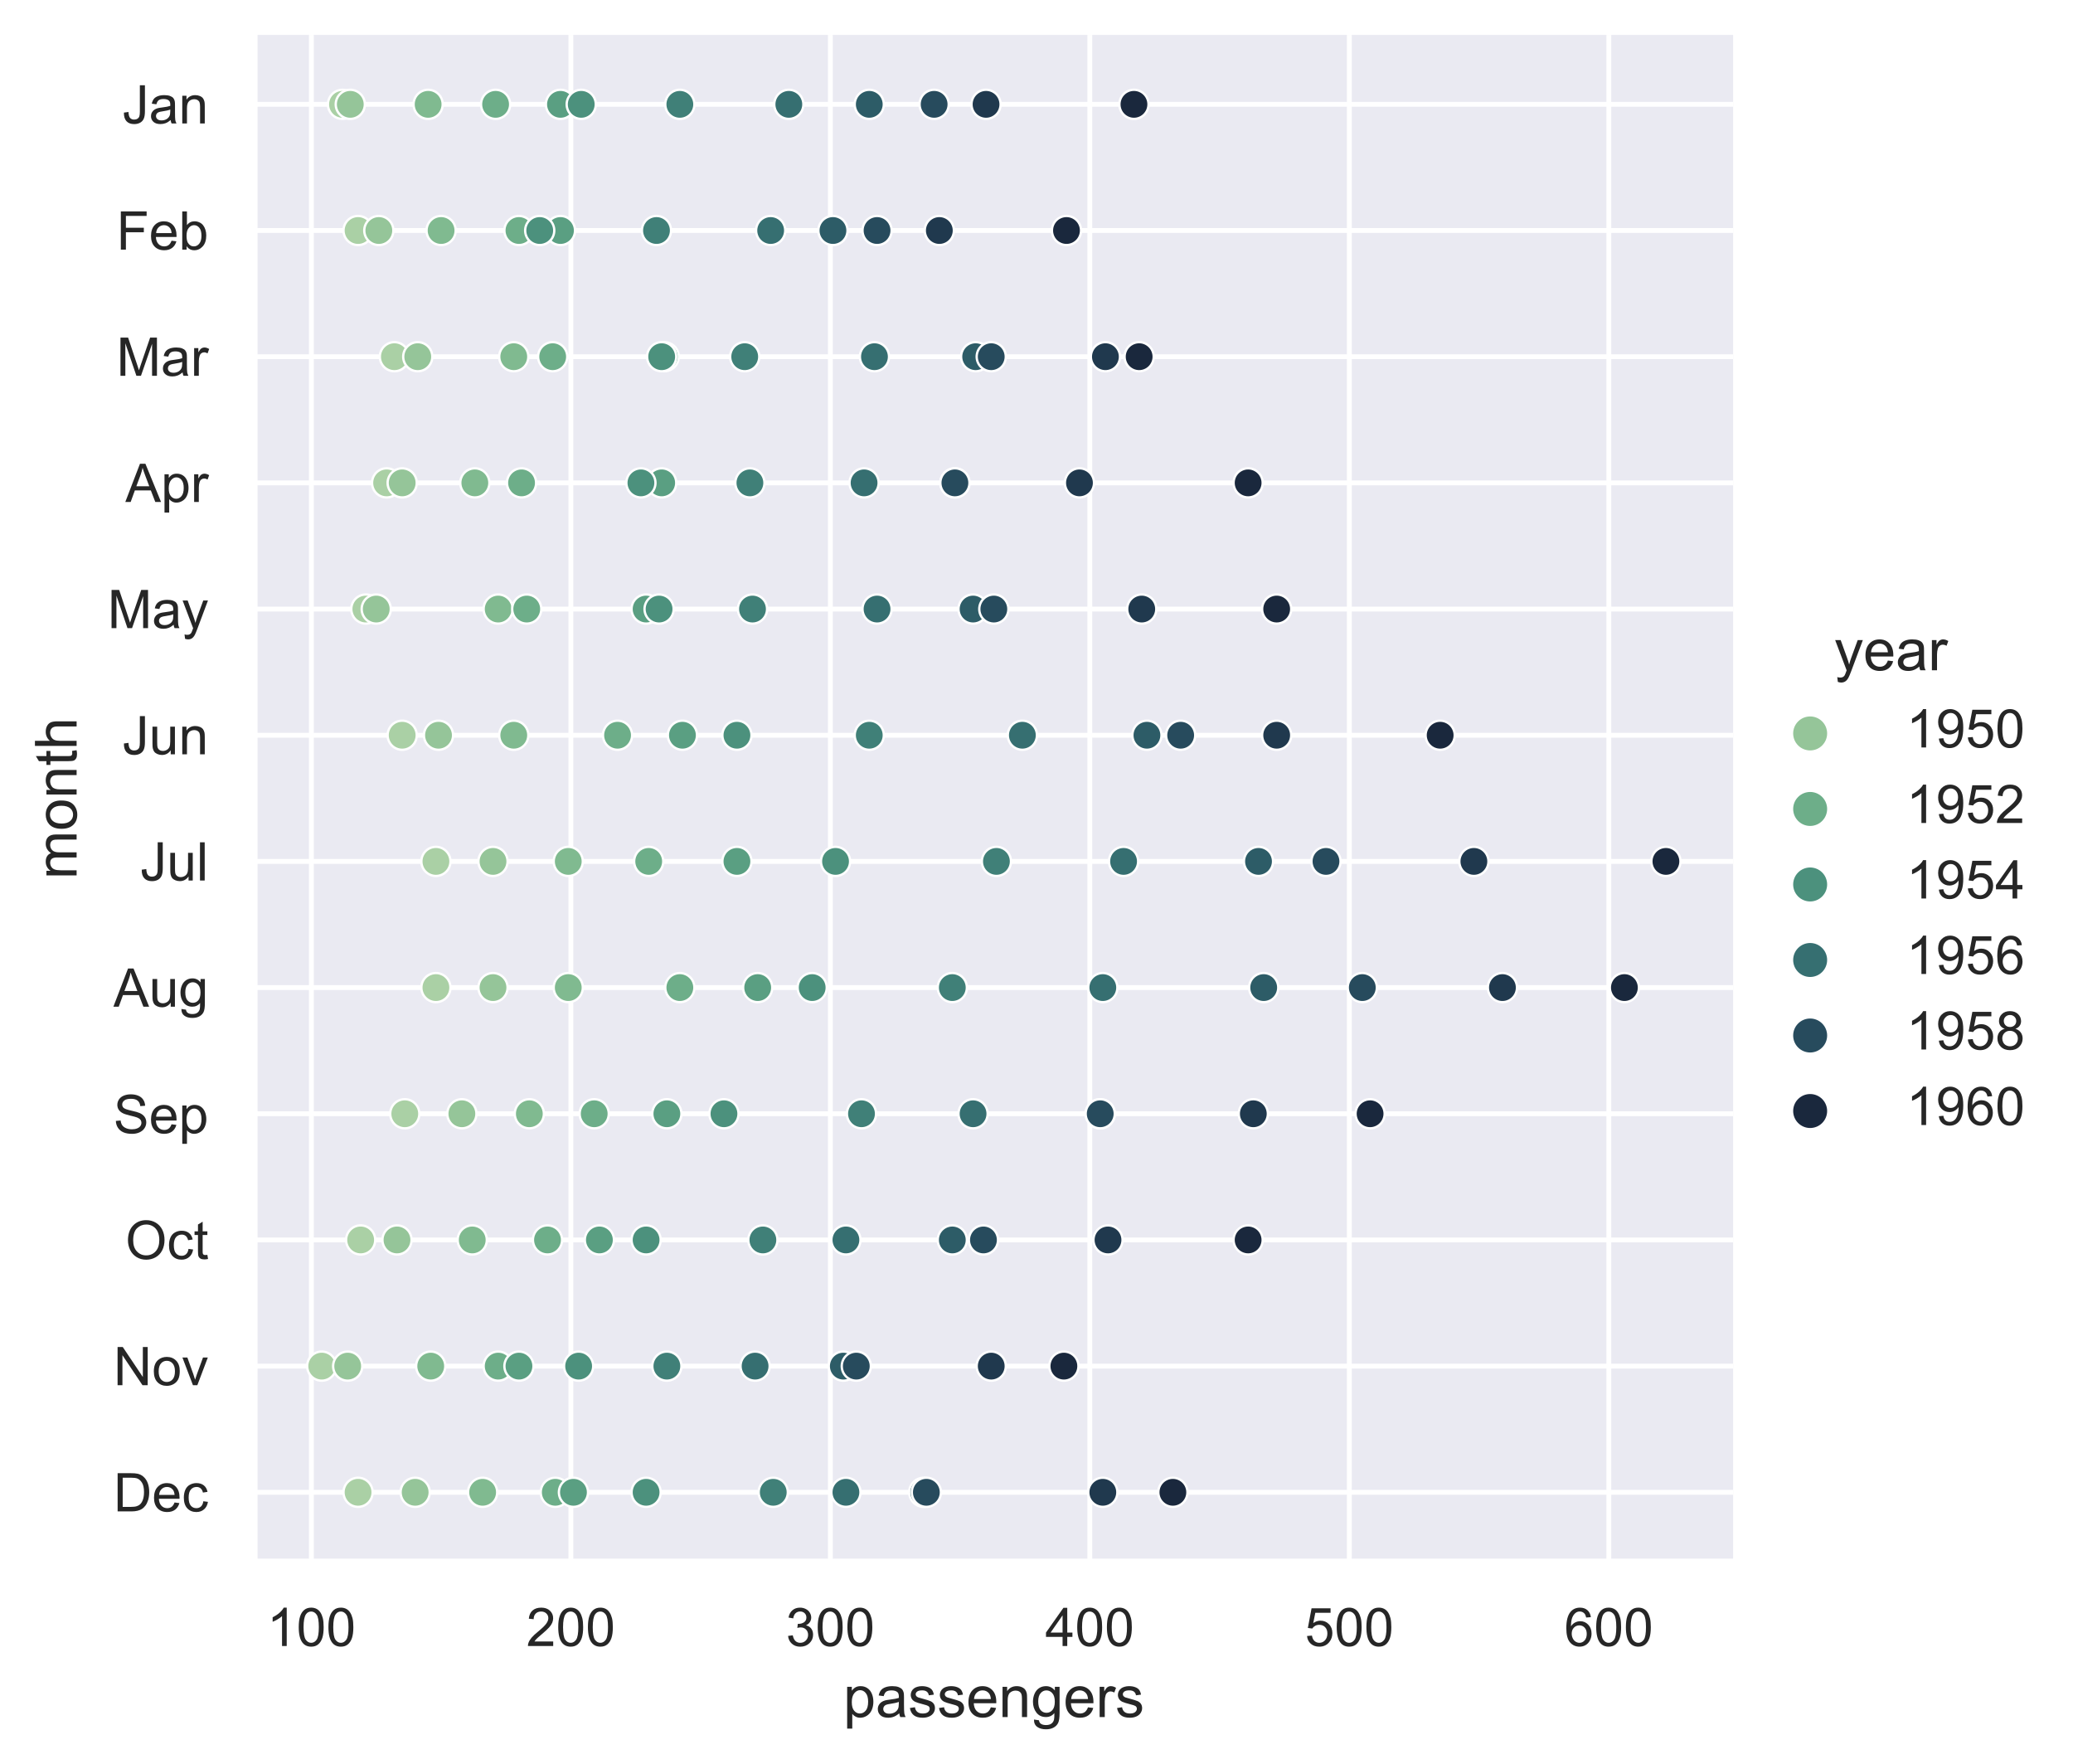 <?xml version="1.0" encoding="utf-8" standalone="no"?>
<!DOCTYPE svg PUBLIC "-//W3C//DTD SVG 1.1//EN"
  "http://www.w3.org/Graphics/SVG/1.1/DTD/svg11.dtd">
<!-- Created with matplotlib (https://matplotlib.org/) -->
<svg height="363.514pt" version="1.1" viewBox="0 0 427.203 363.514" width="427.203pt" xmlns="http://www.w3.org/2000/svg" xmlns:xlink="http://www.w3.org/1999/xlink">

 <defs>
  <style type="text/css">*{stroke-linecap:butt;stroke-linejoin:round;}</style>
 </defs>
 <g id="figure_1">
  <g id="patch_1">
   <path d="M 0 363.514 
L 427.203 363.514 
L 427.203 0 
L 0 0 
z
" style="fill:#ffffff;"/>
  </g>
  <g id="axes_1">
   <g id="patch_2">
    <path d="M 52.454 321.78 
L 357.162 321.78 
L 357.162 7.2 
L 52.454 7.2 
z
" style="fill:#eaeaf2;"/>
   </g>
   <g id="matplotlib.axis_1">
    <g id="xtick_1">
     <g id="line2d_1">
      <path clip-path="url(#p280ee935b9)" d="M 64.165 321.78 
L 64.165 7.2 
" style="fill:none;stroke:#ffffff;stroke-linecap:round;"/>
     </g>
     <g id="text_1">
      <!-- 100 -->
      <g style="fill:#262626;" transform="translate(54.99 339.154)scale(0.11 -0.11)">
       <defs>
        <path d="M 37.25 0 
L 28.469 0 
L 28.469 56 
Q 25.297 52.984 20.141 49.953 
Q 14.984 46.922 10.891 45.406 
L 10.891 53.906 
Q 18.266 57.375 23.781 62.297 
Q 29.297 67.234 31.594 71.875 
L 37.25 71.875 
z
" id="ArialMT-49"/>
        <path d="M 4.156 35.297 
Q 4.156 48 6.766 55.734 
Q 9.375 63.484 14.516 67.672 
Q 19.672 71.875 27.484 71.875 
Q 33.25 71.875 37.594 69.547 
Q 41.938 67.234 44.766 62.859 
Q 47.609 58.5 49.219 52.219 
Q 50.828 45.953 50.828 35.297 
Q 50.828 22.703 48.234 14.969 
Q 45.656 7.234 40.5 3 
Q 35.359 -1.219 27.484 -1.219 
Q 17.141 -1.219 11.234 6.203 
Q 4.156 15.141 4.156 35.297 
z
M 13.188 35.297 
Q 13.188 17.672 17.312 11.828 
Q 21.438 6 27.484 6 
Q 33.547 6 37.672 11.859 
Q 41.797 17.719 41.797 35.297 
Q 41.797 52.984 37.672 58.781 
Q 33.547 64.594 27.391 64.594 
Q 21.344 64.594 17.719 59.469 
Q 13.188 52.938 13.188 35.297 
z
" id="ArialMT-48"/>
       </defs>
       <use xlink:href="#ArialMT-49"/>
       <use x="55.615" xlink:href="#ArialMT-48"/>
       <use x="111.23" xlink:href="#ArialMT-48"/>
      </g>
     </g>
    </g>
    <g id="xtick_2">
     <g id="line2d_2">
      <path clip-path="url(#p280ee935b9)" d="M 117.642 321.78 
L 117.642 7.2 
" style="fill:none;stroke:#ffffff;stroke-linecap:round;"/>
     </g>
     <g id="text_2">
      <!-- 200 -->
      <g style="fill:#262626;" transform="translate(108.466 339.154)scale(0.11 -0.11)">
       <defs>
        <path d="M 50.344 8.453 
L 50.344 0 
L 3.031 0 
Q 2.938 3.172 4.047 6.109 
Q 5.859 10.938 9.828 15.625 
Q 13.812 20.312 21.344 26.469 
Q 33.016 36.031 37.109 41.625 
Q 41.219 47.219 41.219 52.203 
Q 41.219 57.422 37.469 61 
Q 33.734 64.594 27.734 64.594 
Q 21.391 64.594 17.578 60.781 
Q 13.766 56.984 13.719 50.25 
L 4.688 51.172 
Q 5.609 61.281 11.656 66.578 
Q 17.719 71.875 27.938 71.875 
Q 38.234 71.875 44.234 66.156 
Q 50.25 60.453 50.25 52 
Q 50.25 47.703 48.484 43.547 
Q 46.734 39.406 42.656 34.812 
Q 38.578 30.219 29.109 22.219 
Q 21.188 15.578 18.938 13.203 
Q 16.703 10.844 15.234 8.453 
z
" id="ArialMT-50"/>
       </defs>
       <use xlink:href="#ArialMT-50"/>
       <use x="55.615" xlink:href="#ArialMT-48"/>
       <use x="111.23" xlink:href="#ArialMT-48"/>
      </g>
     </g>
    </g>
    <g id="xtick_3">
     <g id="line2d_3">
      <path clip-path="url(#p280ee935b9)" d="M 171.118 321.78 
L 171.118 7.2 
" style="fill:none;stroke:#ffffff;stroke-linecap:round;"/>
     </g>
     <g id="text_3">
      <!-- 300 -->
      <g style="fill:#262626;" transform="translate(161.942 339.154)scale(0.11 -0.11)">
       <defs>
        <path d="M 4.203 18.891 
L 12.984 20.062 
Q 14.5 12.594 18.141 9.297 
Q 21.781 6 27 6 
Q 33.203 6 37.469 10.297 
Q 41.75 14.594 41.75 20.953 
Q 41.75 27 37.797 30.922 
Q 33.844 34.859 27.734 34.859 
Q 25.25 34.859 21.531 33.891 
L 22.516 41.609 
Q 23.391 41.5 23.922 41.5 
Q 29.547 41.5 34.031 44.422 
Q 38.531 47.359 38.531 53.469 
Q 38.531 58.297 35.25 61.469 
Q 31.984 64.656 26.812 64.656 
Q 21.688 64.656 18.266 61.422 
Q 14.844 58.203 13.875 51.766 
L 5.078 53.328 
Q 6.688 62.156 12.391 67.016 
Q 18.109 71.875 26.609 71.875 
Q 32.469 71.875 37.391 69.359 
Q 42.328 66.844 44.938 62.5 
Q 47.562 58.156 47.562 53.266 
Q 47.562 48.641 45.062 44.828 
Q 42.578 41.016 37.703 38.766 
Q 44.047 37.312 47.562 32.688 
Q 51.078 28.078 51.078 21.141 
Q 51.078 11.766 44.234 5.25 
Q 37.406 -1.266 26.953 -1.266 
Q 17.531 -1.266 11.297 4.344 
Q 5.078 9.969 4.203 18.891 
z
" id="ArialMT-51"/>
       </defs>
       <use xlink:href="#ArialMT-51"/>
       <use x="55.615" xlink:href="#ArialMT-48"/>
       <use x="111.23" xlink:href="#ArialMT-48"/>
      </g>
     </g>
    </g>
    <g id="xtick_4">
     <g id="line2d_4">
      <path clip-path="url(#p280ee935b9)" d="M 224.594 321.78 
L 224.594 7.2 
" style="fill:none;stroke:#ffffff;stroke-linecap:round;"/>
     </g>
     <g id="text_4">
      <!-- 400 -->
      <g style="fill:#262626;" transform="translate(215.419 339.154)scale(0.11 -0.11)">
       <defs>
        <path d="M 32.328 0 
L 32.328 17.141 
L 1.266 17.141 
L 1.266 25.203 
L 33.938 71.578 
L 41.109 71.578 
L 41.109 25.203 
L 50.781 25.203 
L 50.781 17.141 
L 41.109 17.141 
L 41.109 0 
z
M 32.328 25.203 
L 32.328 57.469 
L 9.906 25.203 
z
" id="ArialMT-52"/>
       </defs>
       <use xlink:href="#ArialMT-52"/>
       <use x="55.615" xlink:href="#ArialMT-48"/>
       <use x="111.23" xlink:href="#ArialMT-48"/>
      </g>
     </g>
    </g>
    <g id="xtick_5">
     <g id="line2d_5">
      <path clip-path="url(#p280ee935b9)" d="M 278.071 321.78 
L 278.071 7.2 
" style="fill:none;stroke:#ffffff;stroke-linecap:round;"/>
     </g>
     <g id="text_5">
      <!-- 500 -->
      <g style="fill:#262626;" transform="translate(268.895 339.154)scale(0.11 -0.11)">
       <defs>
        <path d="M 4.156 18.75 
L 13.375 19.531 
Q 14.406 12.797 18.141 9.391 
Q 21.875 6 27.156 6 
Q 33.5 6 37.891 10.781 
Q 42.281 15.578 42.281 23.484 
Q 42.281 31 38.062 35.344 
Q 33.844 39.703 27 39.703 
Q 22.75 39.703 19.328 37.766 
Q 15.922 35.844 13.969 32.766 
L 5.719 33.844 
L 12.641 70.609 
L 48.25 70.609 
L 48.25 62.203 
L 19.672 62.203 
L 15.828 42.969 
Q 22.266 47.469 29.344 47.469 
Q 38.719 47.469 45.156 40.969 
Q 51.609 34.469 51.609 24.266 
Q 51.609 14.547 45.953 7.469 
Q 39.062 -1.219 27.156 -1.219 
Q 17.391 -1.219 11.203 4.25 
Q 5.031 9.719 4.156 18.75 
z
" id="ArialMT-53"/>
       </defs>
       <use xlink:href="#ArialMT-53"/>
       <use x="55.615" xlink:href="#ArialMT-48"/>
       <use x="111.23" xlink:href="#ArialMT-48"/>
      </g>
     </g>
    </g>
    <g id="xtick_6">
     <g id="line2d_6">
      <path clip-path="url(#p280ee935b9)" d="M 331.547 321.78 
L 331.547 7.2 
" style="fill:none;stroke:#ffffff;stroke-linecap:round;"/>
     </g>
     <g id="text_6">
      <!-- 600 -->
      <g style="fill:#262626;" transform="translate(322.371 339.154)scale(0.11 -0.11)">
       <defs>
        <path d="M 49.75 54.047 
L 41.016 53.375 
Q 39.844 58.547 37.703 60.891 
Q 34.125 64.656 28.906 64.656 
Q 24.703 64.656 21.531 62.312 
Q 17.391 59.281 14.984 53.469 
Q 12.594 47.656 12.5 36.922 
Q 15.672 41.75 20.266 44.094 
Q 24.859 46.438 29.891 46.438 
Q 38.672 46.438 44.844 39.969 
Q 51.031 33.5 51.031 23.25 
Q 51.031 16.5 48.125 10.719 
Q 45.219 4.938 40.141 1.859 
Q 35.062 -1.219 28.609 -1.219 
Q 17.625 -1.219 10.688 6.859 
Q 3.766 14.938 3.766 33.5 
Q 3.766 54.25 11.422 63.672 
Q 18.109 71.875 29.438 71.875 
Q 37.891 71.875 43.281 67.141 
Q 48.688 62.406 49.75 54.047 
z
M 13.875 23.188 
Q 13.875 18.656 15.797 14.5 
Q 17.719 10.359 21.188 8.172 
Q 24.656 6 28.469 6 
Q 34.031 6 38.031 10.484 
Q 42.047 14.984 42.047 22.703 
Q 42.047 30.125 38.078 34.391 
Q 34.125 38.672 28.125 38.672 
Q 22.172 38.672 18.016 34.391 
Q 13.875 30.125 13.875 23.188 
z
" id="ArialMT-54"/>
       </defs>
       <use xlink:href="#ArialMT-54"/>
       <use x="55.615" xlink:href="#ArialMT-48"/>
       <use x="111.23" xlink:href="#ArialMT-48"/>
      </g>
     </g>
    </g>
    <g id="text_7">
     <!-- passengers -->
     <g style="fill:#262626;" transform="translate(173.791 353.789)scale(0.12 -0.12)">
      <defs>
       <path d="M 6.594 -19.875 
L 6.594 51.859 
L 14.594 51.859 
L 14.594 45.125 
Q 17.438 49.078 21 51.047 
Q 24.562 53.031 29.641 53.031 
Q 36.281 53.031 41.359 49.609 
Q 46.438 46.188 49.016 39.953 
Q 51.609 33.734 51.609 26.312 
Q 51.609 18.359 48.75 11.984 
Q 45.906 5.609 40.453 2.219 
Q 35.016 -1.172 29 -1.172 
Q 24.609 -1.172 21.109 0.688 
Q 17.625 2.547 15.375 5.375 
L 15.375 -19.875 
z
M 14.547 25.641 
Q 14.547 15.625 18.594 10.844 
Q 22.656 6.062 28.422 6.062 
Q 34.281 6.062 38.453 11.016 
Q 42.625 15.969 42.625 26.375 
Q 42.625 36.281 38.547 41.203 
Q 34.469 46.141 28.812 46.141 
Q 23.188 46.141 18.859 40.891 
Q 14.547 35.641 14.547 25.641 
z
" id="ArialMT-112"/>
       <path d="M 40.438 6.391 
Q 35.547 2.25 31.031 0.531 
Q 26.516 -1.172 21.344 -1.172 
Q 12.797 -1.172 8.203 3 
Q 3.609 7.172 3.609 13.672 
Q 3.609 17.484 5.344 20.625 
Q 7.078 23.781 9.891 25.688 
Q 12.703 27.594 16.219 28.562 
Q 18.797 29.25 24.031 29.891 
Q 34.672 31.156 39.703 32.906 
Q 39.75 34.719 39.75 35.203 
Q 39.75 40.578 37.25 42.781 
Q 33.891 45.75 27.25 45.75 
Q 21.047 45.75 18.094 43.578 
Q 15.141 41.406 13.719 35.891 
L 5.125 37.062 
Q 6.297 42.578 8.984 45.969 
Q 11.672 49.359 16.75 51.188 
Q 21.828 53.031 28.516 53.031 
Q 35.156 53.031 39.297 51.469 
Q 43.453 49.906 45.406 47.531 
Q 47.359 45.172 48.141 41.547 
Q 48.578 39.312 48.578 33.453 
L 48.578 21.734 
Q 48.578 9.469 49.141 6.219 
Q 49.703 2.984 51.375 0 
L 42.188 0 
Q 40.828 2.734 40.438 6.391 
z
M 39.703 26.031 
Q 34.906 24.078 25.344 22.703 
Q 19.922 21.922 17.672 20.938 
Q 15.438 19.969 14.203 18.094 
Q 12.984 16.219 12.984 13.922 
Q 12.984 10.406 15.641 8.062 
Q 18.312 5.719 23.438 5.719 
Q 28.516 5.719 32.469 7.938 
Q 36.422 10.156 38.281 14.016 
Q 39.703 17 39.703 22.797 
z
" id="ArialMT-97"/>
       <path d="M 3.078 15.484 
L 11.766 16.844 
Q 12.5 11.625 15.844 8.844 
Q 19.188 6.062 25.203 6.062 
Q 31.25 6.062 34.172 8.516 
Q 37.109 10.984 37.109 14.312 
Q 37.109 17.281 34.516 19 
Q 32.719 20.172 25.531 21.969 
Q 15.875 24.422 12.141 26.203 
Q 8.406 27.984 6.469 31.125 
Q 4.547 34.281 4.547 38.094 
Q 4.547 41.547 6.125 44.5 
Q 7.719 47.469 10.453 49.422 
Q 12.5 50.922 16.031 51.969 
Q 19.578 53.031 23.641 53.031 
Q 29.734 53.031 34.344 51.266 
Q 38.969 49.516 41.156 46.5 
Q 43.359 43.5 44.188 38.484 
L 35.594 37.312 
Q 35.016 41.312 32.203 43.547 
Q 29.391 45.797 24.266 45.797 
Q 18.219 45.797 15.625 43.797 
Q 13.031 41.797 13.031 39.109 
Q 13.031 37.406 14.109 36.031 
Q 15.188 34.625 17.484 33.688 
Q 18.797 33.203 25.25 31.453 
Q 34.578 28.953 38.25 27.359 
Q 41.938 25.781 44.031 22.75 
Q 46.141 19.734 46.141 15.234 
Q 46.141 10.844 43.578 6.953 
Q 41.016 3.078 36.172 0.953 
Q 31.344 -1.172 25.25 -1.172 
Q 15.141 -1.172 9.844 3.031 
Q 4.547 7.234 3.078 15.484 
z
" id="ArialMT-115"/>
       <path d="M 42.094 16.703 
L 51.172 15.578 
Q 49.031 7.625 43.219 3.219 
Q 37.406 -1.172 28.375 -1.172 
Q 17 -1.172 10.328 5.828 
Q 3.656 12.844 3.656 25.484 
Q 3.656 38.578 10.391 45.797 
Q 17.141 53.031 27.875 53.031 
Q 38.281 53.031 44.875 45.953 
Q 51.469 38.875 51.469 26.031 
Q 51.469 25.25 51.422 23.688 
L 12.75 23.688 
Q 13.234 15.141 17.578 10.594 
Q 21.922 6.062 28.422 6.062 
Q 33.25 6.062 36.672 8.594 
Q 40.094 11.141 42.094 16.703 
z
M 13.234 30.906 
L 42.188 30.906 
Q 41.609 37.453 38.875 40.719 
Q 34.672 45.797 27.984 45.797 
Q 21.922 45.797 17.797 41.75 
Q 13.672 37.703 13.234 30.906 
z
" id="ArialMT-101"/>
       <path d="M 6.594 0 
L 6.594 51.859 
L 14.5 51.859 
L 14.5 44.484 
Q 20.219 53.031 31 53.031 
Q 35.688 53.031 39.625 51.344 
Q 43.562 49.656 45.516 46.922 
Q 47.469 44.188 48.25 40.438 
Q 48.734 37.984 48.734 31.891 
L 48.734 0 
L 39.938 0 
L 39.938 31.547 
Q 39.938 36.922 38.906 39.578 
Q 37.891 42.234 35.281 43.812 
Q 32.672 45.406 29.156 45.406 
Q 23.531 45.406 19.453 41.844 
Q 15.375 38.281 15.375 28.328 
L 15.375 0 
z
" id="ArialMT-110"/>
       <path d="M 4.984 -4.297 
L 13.531 -5.562 
Q 14.062 -9.516 16.5 -11.328 
Q 19.781 -13.766 25.438 -13.766 
Q 31.547 -13.766 34.859 -11.328 
Q 38.188 -8.891 39.359 -4.5 
Q 40.047 -1.812 39.984 6.781 
Q 34.234 0 25.641 0 
Q 14.938 0 9.078 7.719 
Q 3.219 15.438 3.219 26.219 
Q 3.219 33.641 5.906 39.906 
Q 8.594 46.188 13.688 49.609 
Q 18.797 53.031 25.688 53.031 
Q 34.859 53.031 40.828 45.609 
L 40.828 51.859 
L 48.922 51.859 
L 48.922 7.031 
Q 48.922 -5.078 46.453 -10.125 
Q 44 -15.188 38.641 -18.109 
Q 33.297 -21.047 25.484 -21.047 
Q 16.219 -21.047 10.5 -16.875 
Q 4.781 -12.703 4.984 -4.297 
z
M 12.25 26.859 
Q 12.25 16.656 16.297 11.969 
Q 20.359 7.281 26.469 7.281 
Q 32.516 7.281 36.609 11.938 
Q 40.719 16.609 40.719 26.562 
Q 40.719 36.078 36.5 40.906 
Q 32.281 45.75 26.312 45.75 
Q 20.453 45.75 16.344 40.984 
Q 12.25 36.234 12.25 26.859 
z
" id="ArialMT-103"/>
       <path d="M 6.5 0 
L 6.5 51.859 
L 14.406 51.859 
L 14.406 44 
Q 17.438 49.516 20 51.266 
Q 22.562 53.031 25.641 53.031 
Q 30.078 53.031 34.672 50.203 
L 31.641 42.047 
Q 28.422 43.953 25.203 43.953 
Q 22.312 43.953 20.016 42.219 
Q 17.719 40.484 16.75 37.406 
Q 15.281 32.719 15.281 27.156 
L 15.281 0 
z
" id="ArialMT-114"/>
      </defs>
      <use xlink:href="#ArialMT-112"/>
      <use x="55.615" xlink:href="#ArialMT-97"/>
      <use x="111.23" xlink:href="#ArialMT-115"/>
      <use x="161.23" xlink:href="#ArialMT-115"/>
      <use x="211.23" xlink:href="#ArialMT-101"/>
      <use x="266.846" xlink:href="#ArialMT-110"/>
      <use x="322.461" xlink:href="#ArialMT-103"/>
      <use x="378.076" xlink:href="#ArialMT-101"/>
      <use x="433.691" xlink:href="#ArialMT-114"/>
      <use x="466.992" xlink:href="#ArialMT-115"/>
     </g>
    </g>
   </g>
   <g id="matplotlib.axis_2">
    <g id="ytick_1">
     <g id="line2d_7">
      <path clip-path="url(#p280ee935b9)" d="M 52.454 21.499 
L 357.162 21.499 
" style="fill:none;stroke:#ffffff;stroke-linecap:round;"/>
     </g>
     <g id="text_8">
      <!-- Jan -->
      <g style="fill:#262626;" transform="translate(25.22 25.436)scale(0.11 -0.11)">
       <defs>
        <path d="M 2.875 20.312 
L 11.422 21.484 
Q 11.766 13.281 14.5 10.25 
Q 17.234 7.234 22.078 7.234 
Q 25.641 7.234 28.219 8.859 
Q 30.812 10.5 31.781 13.297 
Q 32.766 16.109 32.766 22.266 
L 32.766 71.578 
L 42.234 71.578 
L 42.234 22.797 
Q 42.234 13.812 40.062 8.875 
Q 37.891 3.953 33.172 1.359 
Q 28.469 -1.219 22.125 -1.219 
Q 12.703 -1.219 7.688 4.203 
Q 2.688 9.625 2.875 20.312 
z
" id="ArialMT-74"/>
       </defs>
       <use xlink:href="#ArialMT-74"/>
       <use x="50" xlink:href="#ArialMT-97"/>
       <use x="105.615" xlink:href="#ArialMT-110"/>
      </g>
     </g>
    </g>
    <g id="ytick_2">
     <g id="line2d_8">
      <path clip-path="url(#p280ee935b9)" d="M 52.454 47.497 
L 357.162 47.497 
" style="fill:none;stroke:#ffffff;stroke-linecap:round;"/>
     </g>
     <g id="text_9">
      <!-- Feb -->
      <g style="fill:#262626;" transform="translate(24.001 51.434)scale(0.11 -0.11)">
       <defs>
        <path d="M 8.203 0 
L 8.203 71.578 
L 56.5 71.578 
L 56.5 63.141 
L 17.672 63.141 
L 17.672 40.969 
L 51.266 40.969 
L 51.266 32.516 
L 17.672 32.516 
L 17.672 0 
z
" id="ArialMT-70"/>
        <path d="M 14.703 0 
L 6.547 0 
L 6.547 71.578 
L 15.328 71.578 
L 15.328 46.047 
Q 20.906 53.031 29.547 53.031 
Q 34.328 53.031 38.594 51.094 
Q 42.875 49.172 45.625 45.672 
Q 48.391 42.188 49.953 37.25 
Q 51.516 32.328 51.516 26.703 
Q 51.516 13.375 44.922 6.094 
Q 38.328 -1.172 29.109 -1.172 
Q 19.922 -1.172 14.703 6.5 
z
M 14.594 26.312 
Q 14.594 17 17.141 12.844 
Q 21.297 6.062 28.375 6.062 
Q 34.125 6.062 38.328 11.062 
Q 42.531 16.062 42.531 25.984 
Q 42.531 36.141 38.5 40.969 
Q 34.469 45.797 28.766 45.797 
Q 23 45.797 18.797 40.797 
Q 14.594 35.797 14.594 26.312 
z
" id="ArialMT-98"/>
       </defs>
       <use xlink:href="#ArialMT-70"/>
       <use x="61.084" xlink:href="#ArialMT-101"/>
       <use x="116.699" xlink:href="#ArialMT-98"/>
      </g>
     </g>
    </g>
    <g id="ytick_3">
     <g id="line2d_9">
      <path clip-path="url(#p280ee935b9)" d="M 52.454 73.496 
L 357.162 73.496 
" style="fill:none;stroke:#ffffff;stroke-linecap:round;"/>
     </g>
     <g id="text_10">
      <!-- Mar -->
      <g style="fill:#262626;" transform="translate(24.012 77.433)scale(0.11 -0.11)">
       <defs>
        <path d="M 7.422 0 
L 7.422 71.578 
L 21.688 71.578 
L 38.625 20.906 
Q 40.969 13.812 42.047 10.297 
Q 43.266 14.203 45.844 21.781 
L 62.984 71.578 
L 75.734 71.578 
L 75.734 0 
L 66.609 0 
L 66.609 59.906 
L 45.797 0 
L 37.25 0 
L 16.547 60.938 
L 16.547 0 
z
" id="ArialMT-77"/>
       </defs>
       <use xlink:href="#ArialMT-77"/>
       <use x="83.301" xlink:href="#ArialMT-97"/>
       <use x="138.916" xlink:href="#ArialMT-114"/>
      </g>
     </g>
    </g>
    <g id="ytick_4">
     <g id="line2d_10">
      <path clip-path="url(#p280ee935b9)" d="M 52.454 99.494 
L 357.162 99.494 
" style="fill:none;stroke:#ffffff;stroke-linecap:round;"/>
     </g>
     <g id="text_11">
      <!-- Apr -->
      <g style="fill:#262626;" transform="translate(25.837 103.431)scale(0.11 -0.11)">
       <defs>
        <path d="M -0.141 0 
L 27.344 71.578 
L 37.547 71.578 
L 66.844 0 
L 56.062 0 
L 47.703 21.688 
L 17.781 21.688 
L 9.906 0 
z
M 20.516 29.391 
L 44.781 29.391 
L 37.312 49.219 
Q 33.891 58.25 32.234 64.062 
Q 30.859 57.172 28.375 50.391 
z
" id="ArialMT-65"/>
       </defs>
       <use xlink:href="#ArialMT-65"/>
       <use x="66.699" xlink:href="#ArialMT-112"/>
       <use x="122.314" xlink:href="#ArialMT-114"/>
      </g>
     </g>
    </g>
    <g id="ytick_5">
     <g id="line2d_11">
      <path clip-path="url(#p280ee935b9)" d="M 52.454 125.492 
L 357.162 125.492 
" style="fill:none;stroke:#ffffff;stroke-linecap:round;"/>
     </g>
     <g id="text_12">
      <!-- May -->
      <g style="fill:#262626;" transform="translate(22.174 129.429)scale(0.11 -0.11)">
       <defs>
        <path d="M 6.203 -19.969 
L 5.219 -11.719 
Q 8.109 -12.5 10.25 -12.5 
Q 13.188 -12.5 14.938 -11.516 
Q 16.703 -10.547 17.828 -8.797 
Q 18.656 -7.469 20.516 -2.25 
Q 20.75 -1.516 21.297 -0.094 
L 1.609 51.859 
L 11.078 51.859 
L 21.875 21.828 
Q 23.969 16.109 25.641 9.812 
Q 27.156 15.875 29.25 21.625 
L 40.328 51.859 
L 49.125 51.859 
L 29.391 -0.875 
Q 26.219 -9.422 24.469 -12.641 
Q 22.125 -17 19.094 -19.016 
Q 16.062 -21.047 11.859 -21.047 
Q 9.328 -21.047 6.203 -19.969 
z
" id="ArialMT-121"/>
       </defs>
       <use xlink:href="#ArialMT-77"/>
       <use x="83.301" xlink:href="#ArialMT-97"/>
       <use x="138.916" xlink:href="#ArialMT-121"/>
      </g>
     </g>
    </g>
    <g id="ytick_6">
     <g id="line2d_12">
      <path clip-path="url(#p280ee935b9)" d="M 52.454 151.491 
L 357.162 151.491 
" style="fill:none;stroke:#ffffff;stroke-linecap:round;"/>
     </g>
     <g id="text_13">
      <!-- Jun -->
      <g style="fill:#262626;" transform="translate(25.22 155.428)scale(0.11 -0.11)">
       <defs>
        <path d="M 40.578 0 
L 40.578 7.625 
Q 34.516 -1.172 24.125 -1.172 
Q 19.531 -1.172 15.547 0.578 
Q 11.578 2.344 9.641 5 
Q 7.719 7.672 6.938 11.531 
Q 6.391 14.109 6.391 19.734 
L 6.391 51.859 
L 15.188 51.859 
L 15.188 23.094 
Q 15.188 16.219 15.719 13.812 
Q 16.547 10.359 19.234 8.375 
Q 21.922 6.391 25.875 6.391 
Q 29.828 6.391 33.297 8.422 
Q 36.766 10.453 38.203 13.938 
Q 39.656 17.438 39.656 24.078 
L 39.656 51.859 
L 48.438 51.859 
L 48.438 0 
z
" id="ArialMT-117"/>
       </defs>
       <use xlink:href="#ArialMT-74"/>
       <use x="50" xlink:href="#ArialMT-117"/>
       <use x="105.615" xlink:href="#ArialMT-110"/>
      </g>
     </g>
    </g>
    <g id="ytick_7">
     <g id="line2d_13">
      <path clip-path="url(#p280ee935b9)" d="M 52.454 177.489 
L 357.162 177.489 
" style="fill:none;stroke:#ffffff;stroke-linecap:round;"/>
     </g>
     <g id="text_14">
      <!-- Jul -->
      <g style="fill:#262626;" transform="translate(28.893 181.426)scale(0.11 -0.11)">
       <defs>
        <path d="M 6.391 0 
L 6.391 71.578 
L 15.188 71.578 
L 15.188 0 
z
" id="ArialMT-108"/>
       </defs>
       <use xlink:href="#ArialMT-74"/>
       <use x="50" xlink:href="#ArialMT-117"/>
       <use x="105.615" xlink:href="#ArialMT-108"/>
      </g>
     </g>
    </g>
    <g id="ytick_8">
     <g id="line2d_14">
      <path clip-path="url(#p280ee935b9)" d="M 52.454 203.488 
L 357.162 203.488 
" style="fill:none;stroke:#ffffff;stroke-linecap:round;"/>
     </g>
     <g id="text_15">
      <!-- Aug -->
      <g style="fill:#262626;" transform="translate(23.383 207.424)scale(0.11 -0.11)">
       <use xlink:href="#ArialMT-65"/>
       <use x="66.699" xlink:href="#ArialMT-117"/>
       <use x="122.314" xlink:href="#ArialMT-103"/>
      </g>
     </g>
    </g>
    <g id="ytick_9">
     <g id="line2d_15">
      <path clip-path="url(#p280ee935b9)" d="M 52.454 229.486 
L 357.162 229.486 
" style="fill:none;stroke:#ffffff;stroke-linecap:round;"/>
     </g>
     <g id="text_16">
      <!-- Sep -->
      <g style="fill:#262626;" transform="translate(23.383 233.49)scale(0.11 -0.11)">
       <defs>
        <path d="M 4.5 23 
L 13.422 23.781 
Q 14.062 18.406 16.375 14.969 
Q 18.703 11.531 23.578 9.406 
Q 28.469 7.281 34.578 7.281 
Q 39.984 7.281 44.141 8.891 
Q 48.297 10.5 50.312 13.297 
Q 52.344 16.109 52.344 19.438 
Q 52.344 22.797 50.391 25.312 
Q 48.438 27.828 43.953 29.547 
Q 41.062 30.672 31.203 33.031 
Q 21.344 35.406 17.391 37.5 
Q 12.25 40.188 9.734 44.156 
Q 7.234 48.141 7.234 53.078 
Q 7.234 58.5 10.297 63.203 
Q 13.375 67.922 19.281 70.359 
Q 25.203 72.797 32.422 72.797 
Q 40.375 72.797 46.453 70.234 
Q 52.547 67.672 55.812 62.688 
Q 59.078 57.719 59.328 51.422 
L 50.25 50.734 
Q 49.516 57.516 45.281 60.984 
Q 41.062 64.453 32.812 64.453 
Q 24.219 64.453 20.281 61.297 
Q 16.359 58.156 16.359 53.719 
Q 16.359 49.859 19.141 47.359 
Q 21.875 44.875 33.422 42.266 
Q 44.969 39.656 49.266 37.703 
Q 55.516 34.812 58.484 30.391 
Q 61.469 25.984 61.469 20.219 
Q 61.469 14.5 58.203 9.438 
Q 54.938 4.391 48.797 1.578 
Q 42.672 -1.219 35.016 -1.219 
Q 25.297 -1.219 18.719 1.609 
Q 12.156 4.438 8.422 10.125 
Q 4.688 15.828 4.5 23 
z
" id="ArialMT-83"/>
       </defs>
       <use xlink:href="#ArialMT-83"/>
       <use x="66.699" xlink:href="#ArialMT-101"/>
       <use x="122.314" xlink:href="#ArialMT-112"/>
      </g>
     </g>
    </g>
    <g id="ytick_10">
     <g id="line2d_16">
      <path clip-path="url(#p280ee935b9)" d="M 52.454 255.484 
L 357.162 255.484 
" style="fill:none;stroke:#ffffff;stroke-linecap:round;"/>
     </g>
     <g id="text_17">
      <!-- Oct -->
      <g style="fill:#262626;" transform="translate(25.842 259.421)scale(0.11 -0.11)">
       <defs>
        <path d="M 4.828 34.859 
Q 4.828 52.688 14.391 62.766 
Q 23.969 72.859 39.109 72.859 
Q 49.031 72.859 56.984 68.109 
Q 64.938 63.375 69.109 54.906 
Q 73.297 46.438 73.297 35.688 
Q 73.297 24.812 68.891 16.219 
Q 64.5 7.625 56.438 3.203 
Q 48.391 -1.219 39.062 -1.219 
Q 28.953 -1.219 20.984 3.656 
Q 13.031 8.547 8.922 16.984 
Q 4.828 25.438 4.828 34.859 
z
M 14.594 34.719 
Q 14.594 21.781 21.547 14.328 
Q 28.516 6.891 39.016 6.891 
Q 49.703 6.891 56.609 14.406 
Q 63.531 21.922 63.531 35.75 
Q 63.531 44.484 60.578 51 
Q 57.625 57.516 51.922 61.109 
Q 46.234 64.703 39.156 64.703 
Q 29.109 64.703 21.844 57.781 
Q 14.594 50.875 14.594 34.719 
z
" id="ArialMT-79"/>
        <path d="M 40.438 19 
L 49.078 17.875 
Q 47.656 8.938 41.812 3.875 
Q 35.984 -1.172 27.484 -1.172 
Q 16.844 -1.172 10.375 5.781 
Q 3.906 12.75 3.906 25.734 
Q 3.906 34.125 6.688 40.422 
Q 9.469 46.734 15.156 49.875 
Q 20.844 53.031 27.547 53.031 
Q 35.984 53.031 41.359 48.75 
Q 46.734 44.484 48.25 36.625 
L 39.703 35.297 
Q 38.484 40.531 35.375 43.156 
Q 32.281 45.797 27.875 45.797 
Q 21.234 45.797 17.078 41.031 
Q 12.938 36.281 12.938 25.984 
Q 12.938 15.531 16.938 10.797 
Q 20.953 6.062 27.391 6.062 
Q 32.562 6.062 36.031 9.234 
Q 39.5 12.406 40.438 19 
z
" id="ArialMT-99"/>
        <path d="M 25.781 7.859 
L 27.047 0.094 
Q 23.344 -0.688 20.406 -0.688 
Q 15.625 -0.688 12.984 0.828 
Q 10.359 2.344 9.281 4.812 
Q 8.203 7.281 8.203 15.188 
L 8.203 45.016 
L 1.766 45.016 
L 1.766 51.859 
L 8.203 51.859 
L 8.203 64.703 
L 16.938 69.969 
L 16.938 51.859 
L 25.781 51.859 
L 25.781 45.016 
L 16.938 45.016 
L 16.938 14.703 
Q 16.938 10.938 17.406 9.859 
Q 17.875 8.797 18.922 8.156 
Q 19.969 7.516 21.922 7.516 
Q 23.391 7.516 25.781 7.859 
z
" id="ArialMT-116"/>
       </defs>
       <use xlink:href="#ArialMT-79"/>
       <use x="77.783" xlink:href="#ArialMT-99"/>
       <use x="127.783" xlink:href="#ArialMT-116"/>
      </g>
     </g>
    </g>
    <g id="ytick_11">
     <g id="line2d_17">
      <path clip-path="url(#p280ee935b9)" d="M 52.454 281.483 
L 357.162 281.483 
" style="fill:none;stroke:#ffffff;stroke-linecap:round;"/>
     </g>
     <g id="text_18">
      <!-- Nov -->
      <g style="fill:#262626;" transform="translate(23.393 285.419)scale(0.11 -0.11)">
       <defs>
        <path d="M 7.625 0 
L 7.625 71.578 
L 17.328 71.578 
L 54.938 15.375 
L 54.938 71.578 
L 64.016 71.578 
L 64.016 0 
L 54.297 0 
L 16.703 56.25 
L 16.703 0 
z
" id="ArialMT-78"/>
        <path d="M 3.328 25.922 
Q 3.328 40.328 11.328 47.266 
Q 18.016 53.031 27.641 53.031 
Q 38.328 53.031 45.109 46.016 
Q 51.906 39.016 51.906 26.656 
Q 51.906 16.656 48.906 10.906 
Q 45.906 5.172 40.156 2 
Q 34.422 -1.172 27.641 -1.172 
Q 16.75 -1.172 10.031 5.812 
Q 3.328 12.797 3.328 25.922 
z
M 12.359 25.922 
Q 12.359 15.969 16.703 11.016 
Q 21.047 6.062 27.641 6.062 
Q 34.188 6.062 38.531 11.031 
Q 42.875 16.016 42.875 26.219 
Q 42.875 35.844 38.5 40.797 
Q 34.125 45.75 27.641 45.75 
Q 21.047 45.75 16.703 40.812 
Q 12.359 35.891 12.359 25.922 
z
" id="ArialMT-111"/>
        <path d="M 21 0 
L 1.266 51.859 
L 10.547 51.859 
L 21.688 20.797 
Q 23.484 15.766 25 10.359 
Q 26.172 14.453 28.266 20.219 
L 39.797 51.859 
L 48.828 51.859 
L 29.203 0 
z
" id="ArialMT-118"/>
       </defs>
       <use xlink:href="#ArialMT-78"/>
       <use x="72.217" xlink:href="#ArialMT-111"/>
       <use x="127.832" xlink:href="#ArialMT-118"/>
      </g>
     </g>
    </g>
    <g id="ytick_12">
     <g id="line2d_18">
      <path clip-path="url(#p280ee935b9)" d="M 52.454 307.481 
L 357.162 307.481 
" style="fill:none;stroke:#ffffff;stroke-linecap:round;"/>
     </g>
     <g id="text_19">
      <!-- Dec -->
      <g style="fill:#262626;" transform="translate(23.393 311.418)scale(0.11 -0.11)">
       <defs>
        <path d="M 7.719 0 
L 7.719 71.578 
L 32.375 71.578 
Q 40.719 71.578 45.125 70.562 
Q 51.266 69.141 55.609 65.438 
Q 61.281 60.641 64.078 53.188 
Q 66.891 45.75 66.891 36.188 
Q 66.891 28.031 64.984 21.734 
Q 63.094 15.438 60.109 11.297 
Q 57.125 7.172 53.578 4.797 
Q 50.047 2.438 45.047 1.219 
Q 40.047 0 33.547 0 
z
M 17.188 8.453 
L 32.469 8.453 
Q 39.547 8.453 43.578 9.766 
Q 47.609 11.078 50 13.484 
Q 53.375 16.844 55.25 22.531 
Q 57.125 28.219 57.125 36.328 
Q 57.125 47.562 53.438 53.594 
Q 49.75 59.625 44.484 61.672 
Q 40.672 63.141 32.234 63.141 
L 17.188 63.141 
z
" id="ArialMT-68"/>
       </defs>
       <use xlink:href="#ArialMT-68"/>
       <use x="72.217" xlink:href="#ArialMT-101"/>
       <use x="127.832" xlink:href="#ArialMT-99"/>
      </g>
     </g>
    </g>
    <g id="text_20">
     <!-- month -->
     <g style="fill:#262626;" transform="translate(15.789 181.164)rotate(-90)scale(0.12 -0.12)">
      <defs>
       <path d="M 6.594 0 
L 6.594 51.859 
L 14.453 51.859 
L 14.453 44.578 
Q 16.891 48.391 20.938 50.703 
Q 25 53.031 30.172 53.031 
Q 35.938 53.031 39.625 50.641 
Q 43.312 48.25 44.828 43.953 
Q 50.984 53.031 60.844 53.031 
Q 68.562 53.031 72.703 48.75 
Q 76.859 44.484 76.859 35.594 
L 76.859 0 
L 68.109 0 
L 68.109 32.672 
Q 68.109 37.938 67.25 40.25 
Q 66.406 42.578 64.156 43.984 
Q 61.922 45.406 58.891 45.406 
Q 53.422 45.406 49.797 41.766 
Q 46.188 38.141 46.188 30.125 
L 46.188 0 
L 37.406 0 
L 37.406 33.688 
Q 37.406 39.547 35.25 42.469 
Q 33.109 45.406 28.219 45.406 
Q 24.516 45.406 21.359 43.453 
Q 18.219 41.5 16.797 37.734 
Q 15.375 33.984 15.375 26.906 
L 15.375 0 
z
" id="ArialMT-109"/>
       <path d="M 6.594 0 
L 6.594 71.578 
L 15.375 71.578 
L 15.375 45.906 
Q 21.531 53.031 30.906 53.031 
Q 36.672 53.031 40.922 50.75 
Q 45.172 48.484 47 44.484 
Q 48.828 40.484 48.828 32.859 
L 48.828 0 
L 40.047 0 
L 40.047 32.859 
Q 40.047 39.453 37.188 42.453 
Q 34.328 45.453 29.109 45.453 
Q 25.203 45.453 21.75 43.422 
Q 18.312 41.406 16.844 37.938 
Q 15.375 34.469 15.375 28.375 
L 15.375 0 
z
" id="ArialMT-104"/>
      </defs>
      <use xlink:href="#ArialMT-109"/>
      <use x="83.301" xlink:href="#ArialMT-111"/>
      <use x="138.916" xlink:href="#ArialMT-110"/>
      <use x="194.531" xlink:href="#ArialMT-116"/>
      <use x="222.314" xlink:href="#ArialMT-104"/>
     </g>
    </g>
   </g>
   <g id="PathCollection_1">
    <defs>
     <path d="M 0 3 
C 0.796 3 1.559 2.684 2.121 2.121 
C 2.684 1.559 3 0.796 3 -0 
C 3 -0.796 2.684 -1.559 2.121 -2.121 
C 1.559 -2.684 0.796 -3 0 -3 
C -0.796 -3 -1.559 -2.684 -2.121 -2.121 
C -2.684 -1.559 -3 -0.796 -3 0 
C -3 0.796 -2.684 1.559 -2.121 2.121 
C -1.559 2.684 -0.796 3 0 3 
z
" id="C0_0_d7b37a8c1e"/>
    </defs>
    <g clip-path="url(#p280ee935b9)">
     <use style="fill:#aad0a5;stroke:#ffffff;stroke-width:0.48;" x="70.583" xlink:href="#C0_0_d7b37a8c1e" y="21.499"/>
    </g>
    <g clip-path="url(#p280ee935b9)">
     <use style="fill:#aad0a5;stroke:#ffffff;stroke-width:0.48;" x="73.791" xlink:href="#C0_0_d7b37a8c1e" y="47.497"/>
    </g>
    <g clip-path="url(#p280ee935b9)">
     <use style="fill:#aad0a5;stroke:#ffffff;stroke-width:0.48;" x="81.278" xlink:href="#C0_0_d7b37a8c1e" y="73.496"/>
    </g>
    <g clip-path="url(#p280ee935b9)">
     <use style="fill:#aad0a5;stroke:#ffffff;stroke-width:0.48;" x="79.674" xlink:href="#C0_0_d7b37a8c1e" y="99.494"/>
    </g>
    <g clip-path="url(#p280ee935b9)">
     <use style="fill:#aad0a5;stroke:#ffffff;stroke-width:0.48;" x="75.395" xlink:href="#C0_0_d7b37a8c1e" y="125.492"/>
    </g>
    <g clip-path="url(#p280ee935b9)">
     <use style="fill:#aad0a5;stroke:#ffffff;stroke-width:0.48;" x="82.882" xlink:href="#C0_0_d7b37a8c1e" y="151.491"/>
    </g>
    <g clip-path="url(#p280ee935b9)">
     <use style="fill:#aad0a5;stroke:#ffffff;stroke-width:0.48;" x="89.834" xlink:href="#C0_0_d7b37a8c1e" y="177.489"/>
    </g>
    <g clip-path="url(#p280ee935b9)">
     <use style="fill:#aad0a5;stroke:#ffffff;stroke-width:0.48;" x="89.834" xlink:href="#C0_0_d7b37a8c1e" y="203.488"/>
    </g>
    <g clip-path="url(#p280ee935b9)">
     <use style="fill:#aad0a5;stroke:#ffffff;stroke-width:0.48;" x="83.417" xlink:href="#C0_0_d7b37a8c1e" y="229.486"/>
    </g>
    <g clip-path="url(#p280ee935b9)">
     <use style="fill:#aad0a5;stroke:#ffffff;stroke-width:0.48;" x="74.326" xlink:href="#C0_0_d7b37a8c1e" y="255.484"/>
    </g>
    <g clip-path="url(#p280ee935b9)">
     <use style="fill:#aad0a5;stroke:#ffffff;stroke-width:0.48;" x="66.304" xlink:href="#C0_0_d7b37a8c1e" y="281.483"/>
    </g>
    <g clip-path="url(#p280ee935b9)">
     <use style="fill:#aad0a5;stroke:#ffffff;stroke-width:0.48;" x="73.791" xlink:href="#C0_0_d7b37a8c1e" y="307.481"/>
    </g>
    <g clip-path="url(#p280ee935b9)">
     <use style="fill:#95c599;stroke:#ffffff;stroke-width:0.48;" x="72.187" xlink:href="#C0_0_d7b37a8c1e" y="21.499"/>
    </g>
    <g clip-path="url(#p280ee935b9)">
     <use style="fill:#95c599;stroke:#ffffff;stroke-width:0.48;" x="78.069" xlink:href="#C0_0_d7b37a8c1e" y="47.497"/>
    </g>
    <g clip-path="url(#p280ee935b9)">
     <use style="fill:#95c599;stroke:#ffffff;stroke-width:0.48;" x="86.091" xlink:href="#C0_0_d7b37a8c1e" y="73.496"/>
    </g>
    <g clip-path="url(#p280ee935b9)">
     <use style="fill:#95c599;stroke:#ffffff;stroke-width:0.48;" x="82.882" xlink:href="#C0_0_d7b37a8c1e" y="99.494"/>
    </g>
    <g clip-path="url(#p280ee935b9)">
     <use style="fill:#95c599;stroke:#ffffff;stroke-width:0.48;" x="77.534" xlink:href="#C0_0_d7b37a8c1e" y="125.492"/>
    </g>
    <g clip-path="url(#p280ee935b9)">
     <use style="fill:#95c599;stroke:#ffffff;stroke-width:0.48;" x="90.369" xlink:href="#C0_0_d7b37a8c1e" y="151.491"/>
    </g>
    <g clip-path="url(#p280ee935b9)">
     <use style="fill:#95c599;stroke:#ffffff;stroke-width:0.48;" x="101.599" xlink:href="#C0_0_d7b37a8c1e" y="177.489"/>
    </g>
    <g clip-path="url(#p280ee935b9)">
     <use style="fill:#95c599;stroke:#ffffff;stroke-width:0.48;" x="101.599" xlink:href="#C0_0_d7b37a8c1e" y="203.488"/>
    </g>
    <g clip-path="url(#p280ee935b9)">
     <use style="fill:#95c599;stroke:#ffffff;stroke-width:0.48;" x="95.182" xlink:href="#C0_0_d7b37a8c1e" y="229.486"/>
    </g>
    <g clip-path="url(#p280ee935b9)">
     <use style="fill:#95c599;stroke:#ffffff;stroke-width:0.48;" x="81.813" xlink:href="#C0_0_d7b37a8c1e" y="255.484"/>
    </g>
    <g clip-path="url(#p280ee935b9)">
     <use style="fill:#95c599;stroke:#ffffff;stroke-width:0.48;" x="71.652" xlink:href="#C0_0_d7b37a8c1e" y="281.483"/>
    </g>
    <g clip-path="url(#p280ee935b9)">
     <use style="fill:#95c599;stroke:#ffffff;stroke-width:0.48;" x="85.556" xlink:href="#C0_0_d7b37a8c1e" y="307.481"/>
    </g>
    <g clip-path="url(#p280ee935b9)">
     <use style="fill:#80ba90;stroke:#ffffff;stroke-width:0.48;" x="88.23" xlink:href="#C0_0_d7b37a8c1e" y="21.499"/>
    </g>
    <g clip-path="url(#p280ee935b9)">
     <use style="fill:#80ba90;stroke:#ffffff;stroke-width:0.48;" x="90.904" xlink:href="#C0_0_d7b37a8c1e" y="47.497"/>
    </g>
    <g clip-path="url(#p280ee935b9)">
     <use style="fill:#80ba90;stroke:#ffffff;stroke-width:0.48;" x="105.877" xlink:href="#C0_0_d7b37a8c1e" y="73.496"/>
    </g>
    <g clip-path="url(#p280ee935b9)">
     <use style="fill:#80ba90;stroke:#ffffff;stroke-width:0.48;" x="97.855" xlink:href="#C0_0_d7b37a8c1e" y="99.494"/>
    </g>
    <g clip-path="url(#p280ee935b9)">
     <use style="fill:#80ba90;stroke:#ffffff;stroke-width:0.48;" x="102.668" xlink:href="#C0_0_d7b37a8c1e" y="125.492"/>
    </g>
    <g clip-path="url(#p280ee935b9)">
     <use style="fill:#80ba90;stroke:#ffffff;stroke-width:0.48;" x="105.877" xlink:href="#C0_0_d7b37a8c1e" y="151.491"/>
    </g>
    <g clip-path="url(#p280ee935b9)">
     <use style="fill:#80ba90;stroke:#ffffff;stroke-width:0.48;" x="117.107" xlink:href="#C0_0_d7b37a8c1e" y="177.489"/>
    </g>
    <g clip-path="url(#p280ee935b9)">
     <use style="fill:#80ba90;stroke:#ffffff;stroke-width:0.48;" x="117.107" xlink:href="#C0_0_d7b37a8c1e" y="203.488"/>
    </g>
    <g clip-path="url(#p280ee935b9)">
     <use style="fill:#80ba90;stroke:#ffffff;stroke-width:0.48;" x="109.085" xlink:href="#C0_0_d7b37a8c1e" y="229.486"/>
    </g>
    <g clip-path="url(#p280ee935b9)">
     <use style="fill:#80ba90;stroke:#ffffff;stroke-width:0.48;" x="97.321" xlink:href="#C0_0_d7b37a8c1e" y="255.484"/>
    </g>
    <g clip-path="url(#p280ee935b9)">
     <use style="fill:#80ba90;stroke:#ffffff;stroke-width:0.48;" x="88.764" xlink:href="#C0_0_d7b37a8c1e" y="281.483"/>
    </g>
    <g clip-path="url(#p280ee935b9)">
     <use style="fill:#80ba90;stroke:#ffffff;stroke-width:0.48;" x="99.46" xlink:href="#C0_0_d7b37a8c1e" y="307.481"/>
    </g>
    <g clip-path="url(#p280ee935b9)">
     <use style="fill:#6dae89;stroke:#ffffff;stroke-width:0.48;" x="102.134" xlink:href="#C0_0_d7b37a8c1e" y="21.499"/>
    </g>
    <g clip-path="url(#p280ee935b9)">
     <use style="fill:#6dae89;stroke:#ffffff;stroke-width:0.48;" x="106.946" xlink:href="#C0_0_d7b37a8c1e" y="47.497"/>
    </g>
    <g clip-path="url(#p280ee935b9)">
     <use style="fill:#6dae89;stroke:#ffffff;stroke-width:0.48;" x="113.898" xlink:href="#C0_0_d7b37a8c1e" y="73.496"/>
    </g>
    <g clip-path="url(#p280ee935b9)">
     <use style="fill:#6dae89;stroke:#ffffff;stroke-width:0.48;" x="107.481" xlink:href="#C0_0_d7b37a8c1e" y="99.494"/>
    </g>
    <g clip-path="url(#p280ee935b9)">
     <use style="fill:#6dae89;stroke:#ffffff;stroke-width:0.48;" x="108.551" xlink:href="#C0_0_d7b37a8c1e" y="125.492"/>
    </g>
    <g clip-path="url(#p280ee935b9)">
     <use style="fill:#6dae89;stroke:#ffffff;stroke-width:0.48;" x="127.267" xlink:href="#C0_0_d7b37a8c1e" y="151.491"/>
    </g>
    <g clip-path="url(#p280ee935b9)">
     <use style="fill:#6dae89;stroke:#ffffff;stroke-width:0.48;" x="133.685" xlink:href="#C0_0_d7b37a8c1e" y="177.489"/>
    </g>
    <g clip-path="url(#p280ee935b9)">
     <use style="fill:#6dae89;stroke:#ffffff;stroke-width:0.48;" x="140.102" xlink:href="#C0_0_d7b37a8c1e" y="203.488"/>
    </g>
    <g clip-path="url(#p280ee935b9)">
     <use style="fill:#6dae89;stroke:#ffffff;stroke-width:0.48;" x="122.455" xlink:href="#C0_0_d7b37a8c1e" y="229.486"/>
    </g>
    <g clip-path="url(#p280ee935b9)">
     <use style="fill:#6dae89;stroke:#ffffff;stroke-width:0.48;" x="112.829" xlink:href="#C0_0_d7b37a8c1e" y="255.484"/>
    </g>
    <g clip-path="url(#p280ee935b9)">
     <use style="fill:#6dae89;stroke:#ffffff;stroke-width:0.48;" x="102.668" xlink:href="#C0_0_d7b37a8c1e" y="281.483"/>
    </g>
    <g clip-path="url(#p280ee935b9)">
     <use style="fill:#6dae89;stroke:#ffffff;stroke-width:0.48;" x="114.433" xlink:href="#C0_0_d7b37a8c1e" y="307.481"/>
    </g>
    <g clip-path="url(#p280ee935b9)">
     <use style="fill:#5a9f82;stroke:#ffffff;stroke-width:0.48;" x="115.503" xlink:href="#C0_0_d7b37a8c1e" y="21.499"/>
    </g>
    <g clip-path="url(#p280ee935b9)">
     <use style="fill:#5a9f82;stroke:#ffffff;stroke-width:0.48;" x="115.503" xlink:href="#C0_0_d7b37a8c1e" y="47.497"/>
    </g>
    <g clip-path="url(#p280ee935b9)">
     <use style="fill:#5a9f82;stroke:#ffffff;stroke-width:0.48;" x="136.893" xlink:href="#C0_0_d7b37a8c1e" y="73.496"/>
    </g>
    <g clip-path="url(#p280ee935b9)">
     <use style="fill:#5a9f82;stroke:#ffffff;stroke-width:0.48;" x="136.358" xlink:href="#C0_0_d7b37a8c1e" y="99.494"/>
    </g>
    <g clip-path="url(#p280ee935b9)">
     <use style="fill:#5a9f82;stroke:#ffffff;stroke-width:0.48;" x="133.15" xlink:href="#C0_0_d7b37a8c1e" y="125.492"/>
    </g>
    <g clip-path="url(#p280ee935b9)">
     <use style="fill:#5a9f82;stroke:#ffffff;stroke-width:0.48;" x="140.636" xlink:href="#C0_0_d7b37a8c1e" y="151.491"/>
    </g>
    <g clip-path="url(#p280ee935b9)">
     <use style="fill:#5a9f82;stroke:#ffffff;stroke-width:0.48;" x="151.867" xlink:href="#C0_0_d7b37a8c1e" y="177.489"/>
    </g>
    <g clip-path="url(#p280ee935b9)">
     <use style="fill:#5a9f82;stroke:#ffffff;stroke-width:0.48;" x="156.145" xlink:href="#C0_0_d7b37a8c1e" y="203.488"/>
    </g>
    <g clip-path="url(#p280ee935b9)">
     <use style="fill:#5a9f82;stroke:#ffffff;stroke-width:0.48;" x="137.428" xlink:href="#C0_0_d7b37a8c1e" y="229.486"/>
    </g>
    <g clip-path="url(#p280ee935b9)">
     <use style="fill:#5a9f82;stroke:#ffffff;stroke-width:0.48;" x="123.524" xlink:href="#C0_0_d7b37a8c1e" y="255.484"/>
    </g>
    <g clip-path="url(#p280ee935b9)">
     <use style="fill:#5a9f82;stroke:#ffffff;stroke-width:0.48;" x="106.946" xlink:href="#C0_0_d7b37a8c1e" y="281.483"/>
    </g>
    <g clip-path="url(#p280ee935b9)">
     <use style="fill:#5a9f82;stroke:#ffffff;stroke-width:0.48;" x="118.176" xlink:href="#C0_0_d7b37a8c1e" y="307.481"/>
    </g>
    <g clip-path="url(#p280ee935b9)">
     <use style="fill:#4c917d;stroke:#ffffff;stroke-width:0.48;" x="119.781" xlink:href="#C0_0_d7b37a8c1e" y="21.499"/>
    </g>
    <g clip-path="url(#p280ee935b9)">
     <use style="fill:#4c917d;stroke:#ffffff;stroke-width:0.48;" x="111.225" xlink:href="#C0_0_d7b37a8c1e" y="47.497"/>
    </g>
    <g clip-path="url(#p280ee935b9)">
     <use style="fill:#4c917d;stroke:#ffffff;stroke-width:0.48;" x="136.358" xlink:href="#C0_0_d7b37a8c1e" y="73.496"/>
    </g>
    <g clip-path="url(#p280ee935b9)">
     <use style="fill:#4c917d;stroke:#ffffff;stroke-width:0.48;" x="132.08" xlink:href="#C0_0_d7b37a8c1e" y="99.494"/>
    </g>
    <g clip-path="url(#p280ee935b9)">
     <use style="fill:#4c917d;stroke:#ffffff;stroke-width:0.48;" x="135.824" xlink:href="#C0_0_d7b37a8c1e" y="125.492"/>
    </g>
    <g clip-path="url(#p280ee935b9)">
     <use style="fill:#4c917d;stroke:#ffffff;stroke-width:0.48;" x="151.867" xlink:href="#C0_0_d7b37a8c1e" y="151.491"/>
    </g>
    <g clip-path="url(#p280ee935b9)">
     <use style="fill:#4c917d;stroke:#ffffff;stroke-width:0.48;" x="172.188" xlink:href="#C0_0_d7b37a8c1e" y="177.489"/>
    </g>
    <g clip-path="url(#p280ee935b9)">
     <use style="fill:#4c917d;stroke:#ffffff;stroke-width:0.48;" x="167.375" xlink:href="#C0_0_d7b37a8c1e" y="203.488"/>
    </g>
    <g clip-path="url(#p280ee935b9)">
     <use style="fill:#4c917d;stroke:#ffffff;stroke-width:0.48;" x="149.193" xlink:href="#C0_0_d7b37a8c1e" y="229.486"/>
    </g>
    <g clip-path="url(#p280ee935b9)">
     <use style="fill:#4c917d;stroke:#ffffff;stroke-width:0.48;" x="133.15" xlink:href="#C0_0_d7b37a8c1e" y="255.484"/>
    </g>
    <g clip-path="url(#p280ee935b9)">
     <use style="fill:#4c917d;stroke:#ffffff;stroke-width:0.48;" x="119.246" xlink:href="#C0_0_d7b37a8c1e" y="281.483"/>
    </g>
    <g clip-path="url(#p280ee935b9)">
     <use style="fill:#4c917d;stroke:#ffffff;stroke-width:0.48;" x="133.15" xlink:href="#C0_0_d7b37a8c1e" y="307.481"/>
    </g>
    <g clip-path="url(#p280ee935b9)">
     <use style="fill:#408078;stroke:#ffffff;stroke-width:0.48;" x="140.102" xlink:href="#C0_0_d7b37a8c1e" y="21.499"/>
    </g>
    <g clip-path="url(#p280ee935b9)">
     <use style="fill:#408078;stroke:#ffffff;stroke-width:0.48;" x="135.289" xlink:href="#C0_0_d7b37a8c1e" y="47.497"/>
    </g>
    <g clip-path="url(#p280ee935b9)">
     <use style="fill:#408078;stroke:#ffffff;stroke-width:0.48;" x="153.471" xlink:href="#C0_0_d7b37a8c1e" y="73.496"/>
    </g>
    <g clip-path="url(#p280ee935b9)">
     <use style="fill:#408078;stroke:#ffffff;stroke-width:0.48;" x="154.54" xlink:href="#C0_0_d7b37a8c1e" y="99.494"/>
    </g>
    <g clip-path="url(#p280ee935b9)">
     <use style="fill:#408078;stroke:#ffffff;stroke-width:0.48;" x="155.075" xlink:href="#C0_0_d7b37a8c1e" y="125.492"/>
    </g>
    <g clip-path="url(#p280ee935b9)">
     <use style="fill:#408078;stroke:#ffffff;stroke-width:0.48;" x="179.139" xlink:href="#C0_0_d7b37a8c1e" y="151.491"/>
    </g>
    <g clip-path="url(#p280ee935b9)">
     <use style="fill:#408078;stroke:#ffffff;stroke-width:0.48;" x="205.343" xlink:href="#C0_0_d7b37a8c1e" y="177.489"/>
    </g>
    <g clip-path="url(#p280ee935b9)">
     <use style="fill:#408078;stroke:#ffffff;stroke-width:0.48;" x="196.252" xlink:href="#C0_0_d7b37a8c1e" y="203.488"/>
    </g>
    <g clip-path="url(#p280ee935b9)">
     <use style="fill:#408078;stroke:#ffffff;stroke-width:0.48;" x="177.535" xlink:href="#C0_0_d7b37a8c1e" y="229.486"/>
    </g>
    <g clip-path="url(#p280ee935b9)">
     <use style="fill:#408078;stroke:#ffffff;stroke-width:0.48;" x="157.214" xlink:href="#C0_0_d7b37a8c1e" y="255.484"/>
    </g>
    <g clip-path="url(#p280ee935b9)">
     <use style="fill:#408078;stroke:#ffffff;stroke-width:0.48;" x="137.428" xlink:href="#C0_0_d7b37a8c1e" y="281.483"/>
    </g>
    <g clip-path="url(#p280ee935b9)">
     <use style="fill:#408078;stroke:#ffffff;stroke-width:0.48;" x="159.353" xlink:href="#C0_0_d7b37a8c1e" y="307.481"/>
    </g>
    <g clip-path="url(#p280ee935b9)">
     <use style="fill:#366f71;stroke:#ffffff;stroke-width:0.48;" x="162.562" xlink:href="#C0_0_d7b37a8c1e" y="21.499"/>
    </g>
    <g clip-path="url(#p280ee935b9)">
     <use style="fill:#366f71;stroke:#ffffff;stroke-width:0.48;" x="158.818" xlink:href="#C0_0_d7b37a8c1e" y="47.497"/>
    </g>
    <g clip-path="url(#p280ee935b9)">
     <use style="fill:#366f71;stroke:#ffffff;stroke-width:0.48;" x="180.209" xlink:href="#C0_0_d7b37a8c1e" y="73.496"/>
    </g>
    <g clip-path="url(#p280ee935b9)">
     <use style="fill:#366f71;stroke:#ffffff;stroke-width:0.48;" x="178.07" xlink:href="#C0_0_d7b37a8c1e" y="99.494"/>
    </g>
    <g clip-path="url(#p280ee935b9)">
     <use style="fill:#366f71;stroke:#ffffff;stroke-width:0.48;" x="180.744" xlink:href="#C0_0_d7b37a8c1e" y="125.492"/>
    </g>
    <g clip-path="url(#p280ee935b9)">
     <use style="fill:#366f71;stroke:#ffffff;stroke-width:0.48;" x="210.69" xlink:href="#C0_0_d7b37a8c1e" y="151.491"/>
    </g>
    <g clip-path="url(#p280ee935b9)">
     <use style="fill:#366f71;stroke:#ffffff;stroke-width:0.48;" x="231.546" xlink:href="#C0_0_d7b37a8c1e" y="177.489"/>
    </g>
    <g clip-path="url(#p280ee935b9)">
     <use style="fill:#366f71;stroke:#ffffff;stroke-width:0.48;" x="227.268" xlink:href="#C0_0_d7b37a8c1e" y="203.488"/>
    </g>
    <g clip-path="url(#p280ee935b9)">
     <use style="fill:#366f71;stroke:#ffffff;stroke-width:0.48;" x="200.53" xlink:href="#C0_0_d7b37a8c1e" y="229.486"/>
    </g>
    <g clip-path="url(#p280ee935b9)">
     <use style="fill:#366f71;stroke:#ffffff;stroke-width:0.48;" x="174.327" xlink:href="#C0_0_d7b37a8c1e" y="255.484"/>
    </g>
    <g clip-path="url(#p280ee935b9)">
     <use style="fill:#366f71;stroke:#ffffff;stroke-width:0.48;" x="155.61" xlink:href="#C0_0_d7b37a8c1e" y="281.483"/>
    </g>
    <g clip-path="url(#p280ee935b9)">
     <use style="fill:#366f71;stroke:#ffffff;stroke-width:0.48;" x="174.327" xlink:href="#C0_0_d7b37a8c1e" y="307.481"/>
    </g>
    <g clip-path="url(#p280ee935b9)">
     <use style="fill:#2d5c67;stroke:#ffffff;stroke-width:0.48;" x="179.139" xlink:href="#C0_0_d7b37a8c1e" y="21.499"/>
    </g>
    <g clip-path="url(#p280ee935b9)">
     <use style="fill:#2d5c67;stroke:#ffffff;stroke-width:0.48;" x="171.653" xlink:href="#C0_0_d7b37a8c1e" y="47.497"/>
    </g>
    <g clip-path="url(#p280ee935b9)">
     <use style="fill:#2d5c67;stroke:#ffffff;stroke-width:0.48;" x="201.065" xlink:href="#C0_0_d7b37a8c1e" y="73.496"/>
    </g>
    <g clip-path="url(#p280ee935b9)">
     <use style="fill:#2d5c67;stroke:#ffffff;stroke-width:0.48;" x="196.787" xlink:href="#C0_0_d7b37a8c1e" y="99.494"/>
    </g>
    <g clip-path="url(#p280ee935b9)">
     <use style="fill:#2d5c67;stroke:#ffffff;stroke-width:0.48;" x="200.53" xlink:href="#C0_0_d7b37a8c1e" y="125.492"/>
    </g>
    <g clip-path="url(#p280ee935b9)">
     <use style="fill:#2d5c67;stroke:#ffffff;stroke-width:0.48;" x="236.359" xlink:href="#C0_0_d7b37a8c1e" y="151.491"/>
    </g>
    <g clip-path="url(#p280ee935b9)">
     <use style="fill:#2d5c67;stroke:#ffffff;stroke-width:0.48;" x="259.354" xlink:href="#C0_0_d7b37a8c1e" y="177.489"/>
    </g>
    <g clip-path="url(#p280ee935b9)">
     <use style="fill:#2d5c67;stroke:#ffffff;stroke-width:0.48;" x="260.423" xlink:href="#C0_0_d7b37a8c1e" y="203.488"/>
    </g>
    <g clip-path="url(#p280ee935b9)">
     <use style="fill:#2d5c67;stroke:#ffffff;stroke-width:0.48;" x="226.733" xlink:href="#C0_0_d7b37a8c1e" y="229.486"/>
    </g>
    <g clip-path="url(#p280ee935b9)">
     <use style="fill:#2d5c67;stroke:#ffffff;stroke-width:0.48;" x="196.252" xlink:href="#C0_0_d7b37a8c1e" y="255.484"/>
    </g>
    <g clip-path="url(#p280ee935b9)">
     <use style="fill:#2d5c67;stroke:#ffffff;stroke-width:0.48;" x="173.792" xlink:href="#C0_0_d7b37a8c1e" y="281.483"/>
    </g>
    <g clip-path="url(#p280ee935b9)">
     <use style="fill:#2d5c67;stroke:#ffffff;stroke-width:0.48;" x="190.369" xlink:href="#C0_0_d7b37a8c1e" y="307.481"/>
    </g>
    <g clip-path="url(#p280ee935b9)">
     <use style="fill:#274b5d;stroke:#ffffff;stroke-width:0.48;" x="192.508" xlink:href="#C0_0_d7b37a8c1e" y="21.499"/>
    </g>
    <g clip-path="url(#p280ee935b9)">
     <use style="fill:#274b5d;stroke:#ffffff;stroke-width:0.48;" x="180.744" xlink:href="#C0_0_d7b37a8c1e" y="47.497"/>
    </g>
    <g clip-path="url(#p280ee935b9)">
     <use style="fill:#274b5d;stroke:#ffffff;stroke-width:0.48;" x="204.273" xlink:href="#C0_0_d7b37a8c1e" y="73.496"/>
    </g>
    <g clip-path="url(#p280ee935b9)">
     <use style="fill:#274b5d;stroke:#ffffff;stroke-width:0.48;" x="196.787" xlink:href="#C0_0_d7b37a8c1e" y="99.494"/>
    </g>
    <g clip-path="url(#p280ee935b9)">
     <use style="fill:#274b5d;stroke:#ffffff;stroke-width:0.48;" x="204.808" xlink:href="#C0_0_d7b37a8c1e" y="125.492"/>
    </g>
    <g clip-path="url(#p280ee935b9)">
     <use style="fill:#274b5d;stroke:#ffffff;stroke-width:0.48;" x="243.311" xlink:href="#C0_0_d7b37a8c1e" y="151.491"/>
    </g>
    <g clip-path="url(#p280ee935b9)">
     <use style="fill:#274b5d;stroke:#ffffff;stroke-width:0.48;" x="273.258" xlink:href="#C0_0_d7b37a8c1e" y="177.489"/>
    </g>
    <g clip-path="url(#p280ee935b9)">
     <use style="fill:#274b5d;stroke:#ffffff;stroke-width:0.48;" x="280.744" xlink:href="#C0_0_d7b37a8c1e" y="203.488"/>
    </g>
    <g clip-path="url(#p280ee935b9)">
     <use style="fill:#274b5d;stroke:#ffffff;stroke-width:0.48;" x="226.733" xlink:href="#C0_0_d7b37a8c1e" y="229.486"/>
    </g>
    <g clip-path="url(#p280ee935b9)">
     <use style="fill:#274b5d;stroke:#ffffff;stroke-width:0.48;" x="202.669" xlink:href="#C0_0_d7b37a8c1e" y="255.484"/>
    </g>
    <g clip-path="url(#p280ee935b9)">
     <use style="fill:#274b5d;stroke:#ffffff;stroke-width:0.48;" x="176.466" xlink:href="#C0_0_d7b37a8c1e" y="281.483"/>
    </g>
    <g clip-path="url(#p280ee935b9)">
     <use style="fill:#274b5d;stroke:#ffffff;stroke-width:0.48;" x="190.904" xlink:href="#C0_0_d7b37a8c1e" y="307.481"/>
    </g>
    <g clip-path="url(#p280ee935b9)">
     <use style="fill:#20394e;stroke:#ffffff;stroke-width:0.48;" x="203.204" xlink:href="#C0_0_d7b37a8c1e" y="21.499"/>
    </g>
    <g clip-path="url(#p280ee935b9)">
     <use style="fill:#20394e;stroke:#ffffff;stroke-width:0.48;" x="193.578" xlink:href="#C0_0_d7b37a8c1e" y="47.497"/>
    </g>
    <g clip-path="url(#p280ee935b9)">
     <use style="fill:#20394e;stroke:#ffffff;stroke-width:0.48;" x="227.803" xlink:href="#C0_0_d7b37a8c1e" y="73.496"/>
    </g>
    <g clip-path="url(#p280ee935b9)">
     <use style="fill:#20394e;stroke:#ffffff;stroke-width:0.48;" x="222.455" xlink:href="#C0_0_d7b37a8c1e" y="99.494"/>
    </g>
    <g clip-path="url(#p280ee935b9)">
     <use style="fill:#20394e;stroke:#ffffff;stroke-width:0.48;" x="235.29" xlink:href="#C0_0_d7b37a8c1e" y="125.492"/>
    </g>
    <g clip-path="url(#p280ee935b9)">
     <use style="fill:#20394e;stroke:#ffffff;stroke-width:0.48;" x="263.097" xlink:href="#C0_0_d7b37a8c1e" y="151.491"/>
    </g>
    <g clip-path="url(#p280ee935b9)">
     <use style="fill:#20394e;stroke:#ffffff;stroke-width:0.48;" x="303.739" xlink:href="#C0_0_d7b37a8c1e" y="177.489"/>
    </g>
    <g clip-path="url(#p280ee935b9)">
     <use style="fill:#20394e;stroke:#ffffff;stroke-width:0.48;" x="309.622" xlink:href="#C0_0_d7b37a8c1e" y="203.488"/>
    </g>
    <g clip-path="url(#p280ee935b9)">
     <use style="fill:#20394e;stroke:#ffffff;stroke-width:0.48;" x="258.284" xlink:href="#C0_0_d7b37a8c1e" y="229.486"/>
    </g>
    <g clip-path="url(#p280ee935b9)">
     <use style="fill:#20394e;stroke:#ffffff;stroke-width:0.48;" x="228.338" xlink:href="#C0_0_d7b37a8c1e" y="255.484"/>
    </g>
    <g clip-path="url(#p280ee935b9)">
     <use style="fill:#20394e;stroke:#ffffff;stroke-width:0.48;" x="204.273" xlink:href="#C0_0_d7b37a8c1e" y="281.483"/>
    </g>
    <g clip-path="url(#p280ee935b9)">
     <use style="fill:#20394e;stroke:#ffffff;stroke-width:0.48;" x="227.268" xlink:href="#C0_0_d7b37a8c1e" y="307.481"/>
    </g>
    <g clip-path="url(#p280ee935b9)">
     <use style="fill:#1a283d;stroke:#ffffff;stroke-width:0.48;" x="233.685" xlink:href="#C0_0_d7b37a8c1e" y="21.499"/>
    </g>
    <g clip-path="url(#p280ee935b9)">
     <use style="fill:#1a283d;stroke:#ffffff;stroke-width:0.48;" x="219.781" xlink:href="#C0_0_d7b37a8c1e" y="47.497"/>
    </g>
    <g clip-path="url(#p280ee935b9)">
     <use style="fill:#1a283d;stroke:#ffffff;stroke-width:0.48;" x="234.755" xlink:href="#C0_0_d7b37a8c1e" y="73.496"/>
    </g>
    <g clip-path="url(#p280ee935b9)">
     <use style="fill:#1a283d;stroke:#ffffff;stroke-width:0.48;" x="257.215" xlink:href="#C0_0_d7b37a8c1e" y="99.494"/>
    </g>
    <g clip-path="url(#p280ee935b9)">
     <use style="fill:#1a283d;stroke:#ffffff;stroke-width:0.48;" x="263.097" xlink:href="#C0_0_d7b37a8c1e" y="125.492"/>
    </g>
    <g clip-path="url(#p280ee935b9)">
     <use style="fill:#1a283d;stroke:#ffffff;stroke-width:0.48;" x="296.787" xlink:href="#C0_0_d7b37a8c1e" y="151.491"/>
    </g>
    <g clip-path="url(#p280ee935b9)">
     <use style="fill:#1a283d;stroke:#ffffff;stroke-width:0.48;" x="343.312" xlink:href="#C0_0_d7b37a8c1e" y="177.489"/>
    </g>
    <g clip-path="url(#p280ee935b9)">
     <use style="fill:#1a283d;stroke:#ffffff;stroke-width:0.48;" x="334.755" xlink:href="#C0_0_d7b37a8c1e" y="203.488"/>
    </g>
    <g clip-path="url(#p280ee935b9)">
     <use style="fill:#1a283d;stroke:#ffffff;stroke-width:0.48;" x="282.349" xlink:href="#C0_0_d7b37a8c1e" y="229.486"/>
    </g>
    <g clip-path="url(#p280ee935b9)">
     <use style="fill:#1a283d;stroke:#ffffff;stroke-width:0.48;" x="257.215" xlink:href="#C0_0_d7b37a8c1e" y="255.484"/>
    </g>
    <g clip-path="url(#p280ee935b9)">
     <use style="fill:#1a283d;stroke:#ffffff;stroke-width:0.48;" x="219.247" xlink:href="#C0_0_d7b37a8c1e" y="281.483"/>
    </g>
    <g clip-path="url(#p280ee935b9)">
     <use style="fill:#1a283d;stroke:#ffffff;stroke-width:0.48;" x="241.707" xlink:href="#C0_0_d7b37a8c1e" y="307.481"/>
    </g>
   </g>
   <g id="PathCollection_2"/>
   <g id="PathCollection_3"/>
   <g id="PathCollection_4"/>
   <g id="PathCollection_5"/>
   <g id="PathCollection_6"/>
   <g id="PathCollection_7"/>
   <g id="patch_3">
    <path d="M 52.454 321.78 
L 52.454 7.2 
" style="fill:none;stroke:#ffffff;stroke-linecap:square;stroke-linejoin:miter;stroke-width:1.25;"/>
   </g>
   <g id="patch_4">
    <path d="M 52.454 321.78 
L 357.162 321.78 
" style="fill:none;stroke:#ffffff;stroke-linecap:square;stroke-linejoin:miter;stroke-width:1.25;"/>
   </g>
  </g>
  <g id="legend_1">
   <g id="text_21">
    <!-- year -->
    <g style="fill:#262626;" transform="translate(377.998 138.109)scale(0.12 -0.12)">
     <use xlink:href="#ArialMT-121"/>
     <use x="50" xlink:href="#ArialMT-101"/>
     <use x="105.615" xlink:href="#ArialMT-97"/>
     <use x="161.23" xlink:href="#ArialMT-114"/>
    </g>
   </g>
   <g id="PathCollection_8">
    <defs>
     <path d="M 0 3 
C 0.796 3 1.559 2.684 2.121 2.121 
C 2.684 1.559 3 0.796 3 0 
C 3 -0.796 2.684 -1.559 2.121 -2.121 
C 1.559 -2.684 0.796 -3 0 -3 
C -0.796 -3 -1.559 -2.684 -2.121 -2.121 
C -2.684 -1.559 -3 -0.796 -3 0 
C -3 0.796 -2.684 1.559 -2.121 2.121 
C -1.559 2.684 -0.796 3 0 3 
z
" id="m8140e2c4c9" style="stroke:#95c599;"/>
    </defs>
    <g>
     <use style="fill:#95c599;stroke:#95c599;" x="373.035" xlink:href="#m8140e2c4c9" y="151.121"/>
    </g>
   </g>
   <g id="text_22">
    <!-- 1950 -->
    <g style="fill:#262626;" transform="translate(392.835 154.009)scale(0.11 -0.11)">
     <defs>
      <path d="M 5.469 16.547 
L 13.922 17.328 
Q 14.984 11.375 18.016 8.688 
Q 21.047 6 25.781 6 
Q 29.828 6 32.875 7.859 
Q 35.938 9.719 37.891 12.812 
Q 39.844 15.922 41.156 21.188 
Q 42.484 26.469 42.484 31.938 
Q 42.484 32.516 42.438 33.688 
Q 39.797 29.5 35.234 26.875 
Q 30.672 24.266 25.344 24.266 
Q 16.453 24.266 10.297 30.703 
Q 4.156 37.156 4.156 47.703 
Q 4.156 58.594 10.578 65.234 
Q 17 71.875 26.656 71.875 
Q 33.641 71.875 39.422 68.109 
Q 45.219 64.359 48.219 57.391 
Q 51.219 50.438 51.219 37.25 
Q 51.219 23.531 48.234 15.406 
Q 45.266 7.281 39.375 3.031 
Q 33.5 -1.219 25.594 -1.219 
Q 17.188 -1.219 11.859 3.438 
Q 6.547 8.109 5.469 16.547 
z
M 41.453 48.141 
Q 41.453 55.719 37.422 60.156 
Q 33.406 64.594 27.734 64.594 
Q 21.875 64.594 17.531 59.812 
Q 13.188 55.031 13.188 47.406 
Q 13.188 40.578 17.312 36.297 
Q 21.438 32.031 27.484 32.031 
Q 33.594 32.031 37.516 36.297 
Q 41.453 40.578 41.453 48.141 
z
" id="ArialMT-57"/>
     </defs>
     <use xlink:href="#ArialMT-49"/>
     <use x="55.615" xlink:href="#ArialMT-57"/>
     <use x="111.23" xlink:href="#ArialMT-53"/>
     <use x="166.846" xlink:href="#ArialMT-48"/>
    </g>
   </g>
   <g id="PathCollection_9">
    <defs>
     <path d="M 0 3 
C 0.796 3 1.559 2.684 2.121 2.121 
C 2.684 1.559 3 0.796 3 0 
C 3 -0.796 2.684 -1.559 2.121 -2.121 
C 1.559 -2.684 0.796 -3 0 -3 
C -0.796 -3 -1.559 -2.684 -2.121 -2.121 
C -2.684 -1.559 -3 -0.796 -3 0 
C -3 0.796 -2.684 1.559 -2.121 2.121 
C -1.559 2.684 -0.796 3 0 3 
z
" id="mdf3487b32d" style="stroke:#6dae89;"/>
    </defs>
    <g>
     <use style="fill:#6dae89;stroke:#6dae89;" x="373.035" xlink:href="#mdf3487b32d" y="166.681"/>
    </g>
   </g>
   <g id="text_23">
    <!-- 1952 -->
    <g style="fill:#262626;" transform="translate(392.835 169.569)scale(0.11 -0.11)">
     <use xlink:href="#ArialMT-49"/>
     <use x="55.615" xlink:href="#ArialMT-57"/>
     <use x="111.23" xlink:href="#ArialMT-53"/>
     <use x="166.846" xlink:href="#ArialMT-50"/>
    </g>
   </g>
   <g id="PathCollection_10">
    <defs>
     <path d="M 0 3 
C 0.796 3 1.559 2.684 2.121 2.121 
C 2.684 1.559 3 0.796 3 0 
C 3 -0.796 2.684 -1.559 2.121 -2.121 
C 1.559 -2.684 0.796 -3 0 -3 
C -0.796 -3 -1.559 -2.684 -2.121 -2.121 
C -2.684 -1.559 -3 -0.796 -3 0 
C -3 0.796 -2.684 1.559 -2.121 2.121 
C -1.559 2.684 -0.796 3 0 3 
z
" id="m618158bf7e" style="stroke:#4c917d;"/>
    </defs>
    <g>
     <use style="fill:#4c917d;stroke:#4c917d;" x="373.035" xlink:href="#m618158bf7e" y="182.241"/>
    </g>
   </g>
   <g id="text_24">
    <!-- 1954 -->
    <g style="fill:#262626;" transform="translate(392.835 185.128)scale(0.11 -0.11)">
     <use xlink:href="#ArialMT-49"/>
     <use x="55.615" xlink:href="#ArialMT-57"/>
     <use x="111.23" xlink:href="#ArialMT-53"/>
     <use x="166.846" xlink:href="#ArialMT-52"/>
    </g>
   </g>
   <g id="PathCollection_11">
    <defs>
     <path d="M 0 3 
C 0.796 3 1.559 2.684 2.121 2.121 
C 2.684 1.559 3 0.796 3 0 
C 3 -0.796 2.684 -1.559 2.121 -2.121 
C 1.559 -2.684 0.796 -3 0 -3 
C -0.796 -3 -1.559 -2.684 -2.121 -2.121 
C -2.684 -1.559 -3 -0.796 -3 0 
C -3 0.796 -2.684 1.559 -2.121 2.121 
C -1.559 2.684 -0.796 3 0 3 
z
" id="m0306d9ba62" style="stroke:#366f71;"/>
    </defs>
    <g>
     <use style="fill:#366f71;stroke:#366f71;" x="373.035" xlink:href="#m0306d9ba62" y="197.801"/>
    </g>
   </g>
   <g id="text_25">
    <!-- 1956 -->
    <g style="fill:#262626;" transform="translate(392.835 200.688)scale(0.11 -0.11)">
     <use xlink:href="#ArialMT-49"/>
     <use x="55.615" xlink:href="#ArialMT-57"/>
     <use x="111.23" xlink:href="#ArialMT-53"/>
     <use x="166.846" xlink:href="#ArialMT-54"/>
    </g>
   </g>
   <g id="PathCollection_12">
    <defs>
     <path d="M 0 3 
C 0.796 3 1.559 2.684 2.121 2.121 
C 2.684 1.559 3 0.796 3 0 
C 3 -0.796 2.684 -1.559 2.121 -2.121 
C 1.559 -2.684 0.796 -3 0 -3 
C -0.796 -3 -1.559 -2.684 -2.121 -2.121 
C -2.684 -1.559 -3 -0.796 -3 0 
C -3 0.796 -2.684 1.559 -2.121 2.121 
C -1.559 2.684 -0.796 3 0 3 
z
" id="m143ac73b8d" style="stroke:#274b5d;"/>
    </defs>
    <g>
     <use style="fill:#274b5d;stroke:#274b5d;" x="373.035" xlink:href="#m143ac73b8d" y="213.361"/>
    </g>
   </g>
   <g id="text_26">
    <!-- 1958 -->
    <g style="fill:#262626;" transform="translate(392.835 216.248)scale(0.11 -0.11)">
     <defs>
      <path d="M 17.672 38.812 
Q 12.203 40.828 9.562 44.531 
Q 6.938 48.25 6.938 53.422 
Q 6.938 61.234 12.547 66.547 
Q 18.172 71.875 27.484 71.875 
Q 36.859 71.875 42.578 66.422 
Q 48.297 60.984 48.297 53.172 
Q 48.297 48.188 45.672 44.5 
Q 43.062 40.828 37.75 38.812 
Q 44.344 36.672 47.781 31.875 
Q 51.219 27.094 51.219 20.453 
Q 51.219 11.281 44.719 5.031 
Q 38.234 -1.219 27.641 -1.219 
Q 17.047 -1.219 10.547 5.047 
Q 4.047 11.328 4.047 20.703 
Q 4.047 27.688 7.594 32.391 
Q 11.141 37.109 17.672 38.812 
z
M 15.922 53.719 
Q 15.922 48.641 19.188 45.406 
Q 22.469 42.188 27.688 42.188 
Q 32.766 42.188 36.016 45.375 
Q 39.266 48.578 39.266 53.219 
Q 39.266 58.062 35.906 61.359 
Q 32.562 64.656 27.594 64.656 
Q 22.562 64.656 19.234 61.422 
Q 15.922 58.203 15.922 53.719 
z
M 13.094 20.656 
Q 13.094 16.891 14.875 13.375 
Q 16.656 9.859 20.172 7.922 
Q 23.688 6 27.734 6 
Q 34.031 6 38.125 10.047 
Q 42.234 14.109 42.234 20.359 
Q 42.234 26.703 38.016 30.859 
Q 33.797 35.016 27.438 35.016 
Q 21.234 35.016 17.156 30.906 
Q 13.094 26.812 13.094 20.656 
z
" id="ArialMT-56"/>
     </defs>
     <use xlink:href="#ArialMT-49"/>
     <use x="55.615" xlink:href="#ArialMT-57"/>
     <use x="111.23" xlink:href="#ArialMT-53"/>
     <use x="166.846" xlink:href="#ArialMT-56"/>
    </g>
   </g>
   <g id="PathCollection_13">
    <defs>
     <path d="M 0 3 
C 0.796 3 1.559 2.684 2.121 2.121 
C 2.684 1.559 3 0.796 3 0 
C 3 -0.796 2.684 -1.559 2.121 -2.121 
C 1.559 -2.684 0.796 -3 0 -3 
C -0.796 -3 -1.559 -2.684 -2.121 -2.121 
C -2.684 -1.559 -3 -0.796 -3 0 
C -3 0.796 -2.684 1.559 -2.121 2.121 
C -1.559 2.684 -0.796 3 0 3 
z
" id="me7d0afa312" style="stroke:#1a283d;"/>
    </defs>
    <g>
     <use style="fill:#1a283d;stroke:#1a283d;" x="373.035" xlink:href="#me7d0afa312" y="228.92"/>
    </g>
   </g>
   <g id="text_27">
    <!-- 1960 -->
    <g style="fill:#262626;" transform="translate(392.835 231.808)scale(0.11 -0.11)">
     <use xlink:href="#ArialMT-49"/>
     <use x="55.615" xlink:href="#ArialMT-57"/>
     <use x="111.23" xlink:href="#ArialMT-54"/>
     <use x="166.846" xlink:href="#ArialMT-48"/>
    </g>
   </g>
  </g>
 </g>
 <defs>
  <clipPath id="p280ee935b9">
   <rect height="314.58" width="304.708" x="52.454" y="7.2"/>
  </clipPath>
 </defs>
</svg>
